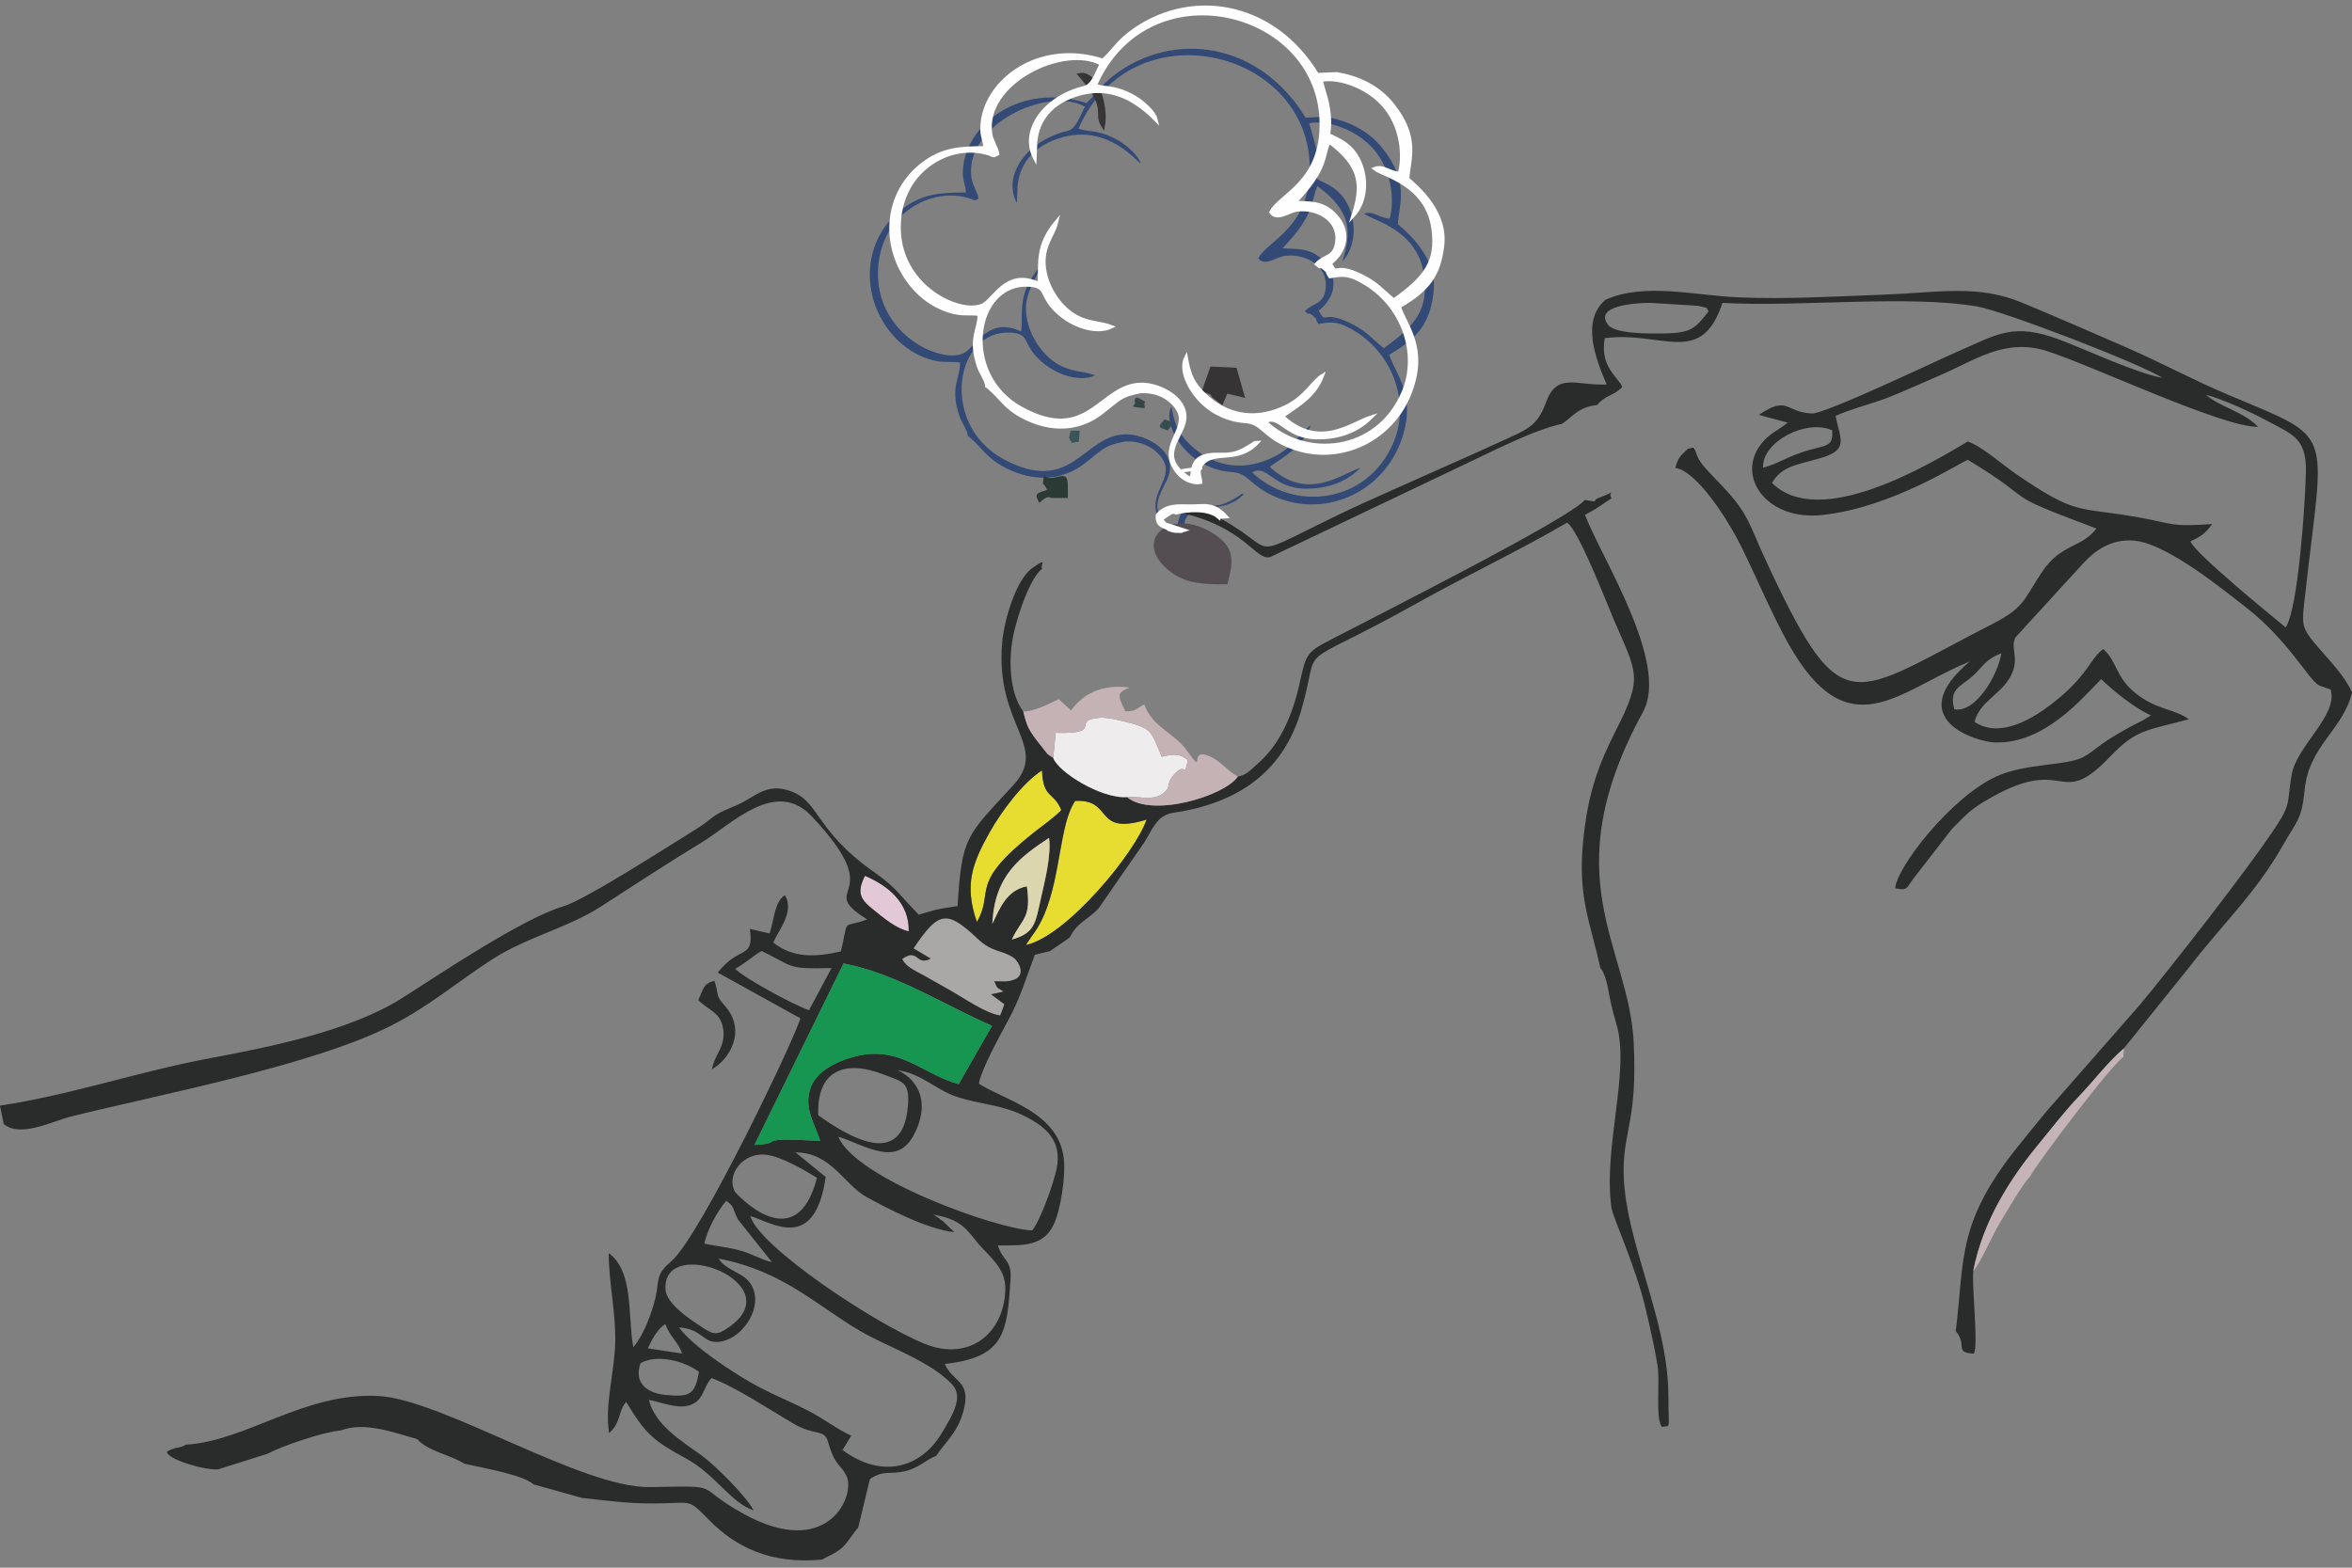 <?xml version="1.0" encoding="UTF-8"?>
<!DOCTYPE svg PUBLIC "-//W3C//DTD SVG 1.1//EN" "http://www.w3.org/Graphics/SVG/1.1/DTD/svg11.dtd">
<!-- Creator: CorelDRAW 2017 -->
<svg xmlns="http://www.w3.org/2000/svg" xml:space="preserve" width="50.8mm" height="33.867mm" version="1.1" style="shape-rendering:geometricPrecision; text-rendering:geometricPrecision; image-rendering:optimizeQuality; fill-rule:evenodd; clip-rule:evenodd"
viewBox="0 0 5079.98 3386.66"
 xmlns:xlink="http://www.w3.org/1999/xlink">
 <rect x="0" y="0" width="5079.98" height="3386.66" fill="#808080" stroke="none"/>
 <defs>
  <style type="text/css">
   <![CDATA[
    .str1 {stroke:#FEFEFE;stroke-width:7.62;stroke-miterlimit:22.926}
    .str0 {stroke:#373435;stroke-width:7.62;stroke-miterlimit:22.926}
    .fil16 {fill:#FEFEFE}
    .fil1 {fill:#373435}
    .fil8 {fill:#EEECEC}
    .fil3 {fill:#E3C9D7}
    .fil5 {fill:#E6DD30}
    .fil12 {fill:#DCD6AE}
    .fil11 {fill:#C4B4B7}
    .fil9 {fill:#C4B2B4}
    .fil4 {fill:#AAA8A7}
    .fil10 {fill:#544E52}
    .fil6 {fill:#2A2B2B}
    .fil2 {fill:#2C3A36}
    .fil13 {fill:#395558}
    .fil15 {fill:#334647}
    .fil14 {fill:#364C51}
    .fil7 {fill:#169651}
    .fil0 {fill:#334976}
   ]]>
  </style>
 </defs>
 <g id="Capa_x0020_1">
  <path class="fil0" d="M2843.86 386.11c6.47,-24.39 0.77,-64.49 -7.93,-90.88l-7.53 -26.35c-0.68,-1.07 -0.11,-1.82 -0.05,-2.72 39.1,-7.98 106.67,14.85 143.31,62.03 35.67,45.92 40.01,106.51 29.76,144.22 -23.07,-1.61 -36.09,-18.03 -55.01,-10.72 17.21,14.64 116.51,33.02 129.42,134.07 8.95,70.11 -14.69,105.11 -87.25,156.47 -28.84,-24.31 -38.84,-38.22 -72.85,-54.55 -62.29,-29.92 -49.34,6.19 -67.69,-26.61 34.72,-26.86 42.25,-66.7 18.15,-98.57 -30.45,-40.27 -65.71,-33.5 -96.08,-36.2 73.29,-76.25 60.79,-104.03 75.39,-134.25 73.51,54.29 74.46,98.14 53.6,163.2 25.9,-28.45 28.17,-68.69 21.46,-96.35 -15.39,-63.47 -60.03,-71.78 -76.7,-82.79zm-753.41 555.26c32.97,27.33 38.77,47.68 82.16,69.73 57.15,29.05 119.04,29.63 170.88,-10.48 40.85,-31.62 40.74,-37.95 85.88,-46.86 19.99,-1 46.85,2.7 68.91,23.1 52.76,48.76 -19.85,82.1 1.17,135.62 4.85,12.37 13.92,24.66 26.08,32.85 10.23,6.89 24.84,11.4 36.65,8.87 -1.37,-14.74 -9.02,-25.62 3.04,-40.05 27.39,-32.77 77.51,-0.61 121.84,-47.21 -9.81,0.54 -1.53,-1.52 -11.9,4.77 -27.85,16.88 -38.28,22.12 -72.89,21.19 -63.03,-1.68 -55.17,32.27 -60.84,55.15 -76.82,-46.9 -26.12,-85.81 -16.08,-125.12 13.25,-51.88 -53.1,-85.13 -94.05,-84.73 -91.36,0.88 -116.32,134.99 -265.62,52.68 -136.79,-75.42 -103.51,-281.51 19.16,-272.15 36.92,2.82 25.2,19.13 50.58,48.38 36.08,41.58 95.39,60.28 129.71,43.81 -22.05,-8.61 -45.6,-7.33 -71.46,-19.45 -49.23,-23.08 -84.18,-87.25 -76.71,-138.67 4.54,-31.26 21.54,-49.17 27.46,-74.42 -45.66,53.94 -35.51,94.31 -38.21,131.65 -0.07,0.83 -0.3,2.29 -0.36,2.99 -0.07,0.7 -0.25,2.02 -0.42,3.02 -68.97,-32.3 -95.26,28.42 -120.73,44.99 -37.88,24.65 -152.96,-17.92 -181.97,-121.2 -13.66,-48.61 -8.06,-120.26 39.62,-169.2 39.93,-40.99 97.12,-57.41 148.47,-43.12 15.84,4.41 10.61,8.4 22.94,1.51 -2.35,-14.74 -13.03,-27.95 -15.47,-44.26 -17.03,-113.86 162.89,-199.88 245.16,-154.36 -10.19,17.58 -18.06,47.68 -38.03,52.46 -87.62,20.97 -140.98,95.27 -109.2,155.7l1 -22.09c-0.76,-62.03 37,-103.3 97.27,-119.86 57.56,-15.83 112.97,-0.17 169.31,57.39 -3.22,-13.36 -17.02,-26.68 -27.52,-35.72 -11.21,-9.65 -21.97,-16.33 -35.71,-22.58 -33.45,-15.23 -48.53,-10.31 -71.33,-17.48 114.47,-263.27 490.91,-172.74 499.42,76.34 4.69,137.33 -91.4,164.66 -110.9,203.3 13.08,18.94 38.97,-2.88 57.59,-5.2 44.14,-5.5 93.55,21.5 87.96,69.75 -4.31,37.33 -26.53,30.1 -45.17,49.94 15.22,13.19 3.89,-1.55 17.65,9.81 10.93,9.02 3.26,5.56 12.1,17.67 32.07,-6.03 46.83,-4.14 80.25,16.63 81.45,50.63 117.66,154.44 81.6,239.51 -57.01,134.48 -217.45,149.06 -305.22,64.48 32.98,-18 44.88,33.97 113.91,35.21 36.73,0.66 83.59,-8.14 120.36,-45.25 -42.64,13.48 -114.56,74.52 -196.28,-1.96 38.46,-26.79 71.28,-44.97 88.35,-89.31 -22.36,13.98 -36.52,46.89 -80.26,68.28 -60.24,29.46 -121.58,24.16 -172.6,-20.01 -36.08,-31.22 -41.67,-55.07 -47.95,-89.31 -13.95,27.4 5.88,69.58 33.88,97.76 28.41,28.59 65.39,42.05 95.14,43.8 39.48,2.31 39.16,28.95 93.96,53.03 106.23,46.68 226.21,-6.31 269.4,-111.02 42.83,-103.85 -10.14,-154.72 -21.74,-195.61 66.03,-37.78 87.54,-71.01 95.49,-133.4 6.65,-52.24 -21.62,-102.19 -77.02,-148.34 2.76,-44.28 25.55,-90.46 -33.3,-164.14 -31.81,-39.84 -76.31,-59.93 -123.01,-67.84l-36.87 1.56c-0.81,0.11 -2.26,0.27 -2.94,0.36 -0.67,0.09 -1.97,0.28 -2.97,0.34 -98.68,-163.13 -285.17,-191.12 -415.24,-91.07 -26.05,20.04 -37.83,40.83 -58.34,59.04 -141.13,-45.68 -262.54,45.86 -266.8,146.07 -0.96,22.55 5.62,28.94 6.65,47.15 -52.81,0.55 -94.05,0.84 -140.93,38.33 -88.39,70.66 -86.18,199.3 -9.79,277.63 20.62,21.14 44.05,35.11 68.7,43.41 31.05,10.45 42.37,4.53 69.17,7.99 0.73,35.05 -22.83,52.28 -1.14,116 4.98,14.65 16.65,29.42 18.1,42.22z"/>
  <path class="fil1 str0" d="M2598.82 847.67c2.88,-1.52 -0.68,-6.35 12.14,-0.81 16.47,7.13 2,-4.08 9.46,8.44l18.08 14.19 10.06 -23.54 35.26 8.39 -16 -56.25 -50.68 -2.35 -18.32 51.93z"/>
  <path class="fil2" d="M2252.65 1044.66c6.24,6.46 7.45,11.32 9.02,13.67 -21.94,7.31 -28.71,7.14 -16.91,27.94 13.26,-12.08 18.81,-14.32 26.23,-10.55l35.41 0.01c0.43,-49.64 0.72,-51.34 -28.76,-44.22 -24.14,5.83 -22.21,-18.23 -24.99,13.15z"/>
  <path class="fil3" d="M1962.72 2011.98c1.54,-61.94 -45.12,-99 -94.48,-119.95 -18.53,36.29 -10.27,50.85 18.51,73.54 19.56,15.43 46.79,39.8 75.97,46.41z"/>
  <path class="fil4" d="M1973.07 2048.73l37.09 22.18c-32.21,17.18 -26.39,-24.49 -61.78,0.96 9.53,17.57 25.3,23.54 49.53,36.87 16.12,8.88 35.37,20.08 52.78,29.82 29.37,16.43 80.19,52.07 109.77,55.05l8.97 -24.11 -28.82 -21.49 27.03 -5.94c-17.03,-11.33 -11.78,-4.16 -19.98,-22.28 5.95,-0.12 21.43,0.75 25.53,0.37 53.09,-4.87 24.64,-45.36 16.88,-50.71 -27.22,-18.77 -45.75,-10.64 -79,-42.05 -67.53,-63.79 -84.51,-57.77 -138,21.33z"/>
  <path class="fil5" d="M2215.9 2041.49c89.12,-19.64 237.39,-201.49 260.43,-270.85 -115.83,35.42 -70.18,-44.99 -154.09,-40.42 -33.45,48.66 -30.52,157.63 -66.02,243.52 -13.87,33.53 -25.25,43.3 -40.32,67.75z"/>
  <path class="fil5" d="M2109.88 1991.59c39.35,-67.6 -20.46,-79.53 123.25,-193.29 15.12,-11.97 45.74,-33.61 59.12,-48.24 -16.22,-40.63 -39.46,-24.06 -41.63,-85.72 -40.38,25.23 -87.78,88.3 -113.14,133.66 -36.74,65.72 -55.7,112.69 -27.6,193.59z"/>
  <path class="fil6" d="M1383.42 2944.73c36.95,-20.63 98.01,-3.29 126.33,19.07 -8.94,47.42 -17.73,55.47 -73.46,49.45 -40.38,-4.37 -67.35,-26.28 -52.87,-68.52zm53.39 -84.47c12.12,30.6 27.42,37.42 36.42,63.73l-73.97 -11.13c8.93,-19.63 20.13,-41.01 37.55,-52.6zm0.64 -74.39c-8.3,-121.48 274.67,-13.65 136.25,81.73 -24.6,16.95 -31.92,16.14 -55.55,0.7 -26.57,-17.36 -78.53,-50.71 -80.7,-82.43zm114.63 -66.91c140.46,26.9 212.29,102.15 307.38,157.27 58.98,34.18 150.18,64.17 197.12,114.69 24.61,26.48 2.28,64.18 -23.61,106.68 -44.91,73.72 -128.23,97.65 -213.25,34.89l18.82 -31.03c-29.85,-13.46 -59.4,-36.63 -93.09,-54.1 -33.51,-17.38 -69.32,-31.74 -103.12,-49.33 -55.83,-29.05 -148.41,-91.72 -175.77,-130.38 49.23,2.93 51.49,32.7 82.29,31.35 56.73,-2.48 107.14,-83.95 68.79,-130.49 -16.89,-20.48 -49.25,-24.29 -65.56,-49.55zm-30.62 -32.24c5.05,-28.29 27.68,-70.12 47.08,-92.6 18.04,13.01 12.26,13.03 24.88,39.72l73.84 92.69c-21.64,-4.67 -41.88,-17.26 -65.85,-24.28 -25.83,-7.57 -52.22,-9.88 -79.95,-15.53zm243.05 -142.37c-45.67,177.98 -175.78,32.24 -176.51,31.01 -20.86,-35.01 14.94,-87.65 68.11,-80.63 33.8,4.47 85.15,35.47 108.4,49.62zm-46.39 -54.87c77.13,0.18 104.44,69.01 152.66,95.86 43.17,24.03 132.63,70.8 190.46,76.46l-23.1 -22.26c-7.4,-5.8 -15.85,-12.21 -22.69,-16.03 53.74,10.54 66.2,23.46 94.55,59.46 22.98,29.2 62.74,54.06 61.38,102.57 -2.72,96.62 -79.3,155.74 -173.63,117.69 -108.14,-43.61 -357.72,-209.36 -377.22,-276.14 46.06,13.06 139.02,80.78 162.83,-84.52l-65.24 -53.09zm49.29 -80.14c-3.98,-93.27 52.67,-121.68 139.33,-88.76 43.29,16.44 58.91,16.23 54.09,70.4 -12,134.88 -127.47,65.32 -193.42,18.36zm43.35 46.19c59.71,19.3 125.15,65.99 162.22,-2.39 34.23,-63.16 17.23,-116.53 -33.89,-141.2 52.18,7.6 82.65,42.98 128.41,57.76 54.41,17.58 95.67,15.86 147.97,42.56 42.68,21.79 80.06,52.41 66.27,114.3 -7.57,33.99 -34,108.08 -52.26,131.52 -76.22,-2.51 -383.08,-112.37 -418.72,-202.55zm11.21 -374.31c116.05,22.39 221.53,92.38 320.75,134.73l-72.12 125.99c-80.07,-21.51 -127.82,-86.8 -228.98,-58.34 -38.54,10.85 -76.47,31.23 -89.52,62.94 -18.74,45.55 9.21,83.89 19.37,118.05 -149.91,-8.14 -71.83,5.63 -142.01,8.84l192.51 -392.21zm-234.14 11.56c19.5,-10.11 35.95,-25.86 56.97,-38.39 69.69,32.88 50.84,39.64 151.17,36.91l-48.58 91.04c-32.63,-11.12 -139.76,-69 -159.56,-89.56zm559.83 27.01c8.2,18.12 2.95,10.95 19.98,22.28l-27.03 5.94 28.82 21.49 -8.97 24.11c-29.58,-2.98 -80.4,-38.62 -109.77,-55.05 -17.41,-9.74 -36.66,-20.94 -52.78,-29.82 -24.23,-13.33 -40,-19.3 -49.53,-36.87 35.39,-25.45 29.57,16.22 61.78,-0.96l-37.09 -22.18c53.49,-79.1 70.47,-85.12 138,-21.33 33.25,31.41 51.78,23.28 79,42.05 7.76,5.35 36.21,45.84 -16.88,50.71 -4.1,0.38 -19.58,-0.49 -25.53,-0.37zm-184.94 -107.81c-29.18,-6.61 -56.41,-30.98 -75.97,-46.41 -28.78,-22.69 -37.04,-37.25 -18.51,-73.54 49.36,20.95 96.02,58.01 94.48,119.95zm180.55 -16.06c4.95,-106.7 61.93,-145.39 122.52,-185.88 5.14,37.81 -9.25,93.49 -17.43,129.93 -12.14,54.13 -13.02,75.95 -62.9,89.63 21.72,-46.28 42.48,-44.87 32.46,-114.88 -43.24,8.2 -58.08,46.42 -74.65,81.2zm72.63 45.57c15.07,-24.45 26.45,-34.22 40.32,-67.75 35.5,-85.89 32.57,-194.86 66.02,-243.52 83.91,-4.57 38.26,75.84 154.09,40.42 -23.04,69.36 -171.31,251.21 -260.43,270.85zm-106.02 -49.9c-28.1,-80.9 -9.14,-127.87 27.6,-193.59 25.36,-45.36 72.76,-108.43 113.14,-133.66 2.17,61.66 25.41,45.09 41.63,85.72 -13.38,14.63 -44,36.27 -59.12,48.24 -143.71,113.76 -83.9,125.69 -123.25,193.29zm1312.82 -911.61c-26.97,36.96 -443.32,247.16 -545.97,300.62 -53.74,27.98 -55.51,29.88 -69.61,94.95 -14.1,65.04 -40.66,128.6 -85.42,169.35 -23.69,21.57 -28.94,28.88 -48.17,32.68 -28.73,42.34 -186.04,89.42 -239.43,44.37 -55.71,4.06 -149.27,-54.85 -159.26,-84.67 -17.01,-10.95 -10.6,-6.91 -23.98,-23.26 -5.14,-6.27 -11.51,-14.22 -16.57,-21.26 -15.32,-21.32 -17.48,-29.47 -24.08,-55.44 -30.58,-41.03 -32.9,-115.24 -20.43,-170.34 9.38,-41.45 34.94,-118.07 61.09,-138.31 -5.71,-6.81 15.21,-27.24 -21.62,-1.17 -35.26,24.97 -60.56,113.35 -64.69,160.07 -15.97,180.59 102.44,223.19 23.91,308.82 -100.82,109.92 -110.94,108.96 -120.23,260.97 -49.78,7.23 -47.28,8.07 -83.69,18.55 -37.32,-36.94 -47.31,-57.49 -94.13,-90.2 -136.64,-95.48 -117.74,-158.46 -190.42,-179.1 -32.04,-9.1 -53.74,1.35 -76.82,15.53 -26.25,16.13 -30.91,16.66 -59.65,29.08 -22.34,9.66 -35.21,24.57 -57.07,38.07 -59.33,36.65 -241.93,154.42 -289.17,168.41 -89.22,26.4 -271.15,149.23 -348.61,198.36 -112.99,71.67 -287.41,106.01 -421.73,131.25 -146.1,27.46 -301.17,79.73 -446.96,101.11l8.04 39.79c36.44,30.1 103.84,-5.82 144.9,-16.06 191.94,-47.91 521.57,-109.88 692.43,-196.79 80.02,-40.7 143.52,-94.54 214.9,-141.1 77.54,-50.57 164.5,-68.57 239.08,-116.8 73.49,-47.53 141.59,-92.16 217.51,-138.43 64.15,-39.09 158.52,-137.83 235.8,-56.17 172.12,181.87 4.48,150.82 120.27,223.27 -56.45,21.58 -38.48,-8.51 -56.64,69.12 -55.3,13.02 -104.7,14.26 -146.12,-19.23 11.14,-26.16 46.24,-66.01 25.48,-102.07 -22.98,13.12 -22.53,50.13 -33.42,82.62l-42.44 -9.8c8.68,67.85 -21.95,33.62 -69.46,94.29l178.23 98.67c-6.63,33.16 -215.98,471.8 -278.48,524.77 -39.18,33.2 -22.45,41.3 -38.56,95.04 -9.52,31.74 -24.33,67.73 -43.61,91.02 -12.51,-67.33 1.66,-163.66 -53.12,-203.5 0.2,65.77 15.55,127.54 14.08,193.24 -1.38,61.85 -23.28,136.8 -13.3,195.54 26.19,-22.46 18.42,-45.69 36.91,-67.35 42.07,70.11 59.83,84.53 130.26,122.78 61.39,33.33 96.46,95.52 144.93,111.58 -15.72,-30.99 -85.25,-99.29 -112.37,-118.79 -41.68,-29.96 -100.85,-65.47 -113.7,-119.95 26.75,5 60.25,19.86 86.74,11.97 32.21,-9.59 28.9,-37.33 48.43,-59.11 54.37,20.4 125.57,68.5 179.39,99.73 42.36,24.58 63.53,10.57 71.49,35.63 1.78,5.58 2.69,9.3 4.6,15.03 13.04,39.07 23.73,36.84 35.76,60.37 21.26,41.62 -38.67,184.04 -222.42,82.33 -112.9,-62.49 -36.56,-60.27 -202.29,-57.55 -146.53,2.4 -448.06,-189.3 -585.57,-196.73 -160.41,-8.67 -283.81,96.89 -416.46,105.2 -11.95,7.9 -21.37,4.04 -40.52,14.68 -1.24,16.92 83.87,41.37 110.47,38.5l106.59 -33.65c31.32,-16.79 120.16,-47.18 158.45,-50.38 51.7,-20 118.66,5.93 164.97,18.81 23.21,26.38 70.28,33.09 101.74,53.04 37.87,8.8 127.08,23.84 149.27,44.64l104.94 29.3c54.93,5.84 95.4,12.04 152.48,12 88.41,-0.05 73.45,-13.48 123.5,37.27 55.51,56.29 131.17,94.67 242.35,83.91 7.9,-5.03 29.08,-12.55 44.56,-26.7 10.05,-9.17 28.96,-39.12 33.43,-41.84l25.33 -105.11c28.13,-20 42.18,-9.69 75.12,-17.05 30.33,-6.77 45.88,-25.09 67.99,-33.2 17.91,-27.74 45.59,-48.91 58.56,-95.36 19.02,-68.15 -22.18,-62.44 -39.87,-103.45 129.81,-13.89 134.65,-68.48 142,-181.8 2.9,-44.69 -16.34,-38.57 -27.38,-74.18 58.83,0.7 97.61,0.2 119.59,-43.01 16.12,-31.69 27.58,-108.21 22.63,-146.54 -12.79,-99.21 -128.72,-124.26 -183.23,-159.82 5.84,-32.52 45.96,-104.7 62.61,-135.56 28.37,-52.61 37.45,-88.02 58.28,-142.95l32.45 -7.75 42.67 -29.19c17.11,-34.08 38.42,-37.78 62.13,-62.66l98.87 -142.68c18.75,-29.78 27.44,-59.26 63.43,-64.53 146.01,-21.38 238.35,-94.15 275.23,-219.41 47.62,-161.74 -29.98,-76.58 254.31,-235.27 106.49,-59.44 216.3,-111.11 320.81,-172.12 26.05,20.24 81.81,165.8 100.8,210.13 49.07,114.54 63.76,121.84 5.43,236.64 -40.89,80.45 -61.66,140.01 -71.75,240.25 -12.19,120.98 14.56,173.98 37.07,274.84l5.18 7.41c15.17,34.34 9.18,46.34 29.17,112.7 30.8,102.19 -28.4,265.11 -10.56,397.23 2.98,22.12 52.51,127.11 74,219.25 9.37,40.15 18.46,78.73 25.35,119.92 6.56,39.13 -5.17,114 9.77,135.6 19.56,-6.37 14.36,14.18 14,-69.18 -1.12,-168.81 -98.06,-339.26 -96.65,-488.39 0.8,-84.62 29.82,-109.02 21.75,-273.27 -10.3,-209.4 -175.37,-355.88 20.17,-714.34 57.67,-105.72 -91.96,-336.1 -125.36,-425.53 10.77,-6.11 18.12,-9.33 31.26,-18.45l26 -17.29c-9.73,-16.57 16.38,-16.93 -25.19,-1.84 -23.42,8.51 6.14,11.42 -32.76,5.38z"/>
  <path class="fil6" d="M4221.05 1532.19c-12.59,-44.38 14.93,-49.42 39.08,-71.15 23.49,-21.13 27.16,-36.44 62.51,-49.68 -7.99,49.59 -56.95,129.76 -101.59,120.83zm-413.13 -521.71c-2.77,-56.68 94.84,-106.39 149.55,-80.64 1.75,40.26 -13.91,28.81 -71.42,49.24 -29.82,10.59 -47.53,22.95 -78.13,31.4zm156.61 -111.94c28.06,-13.55 83.8,-27.81 117.5,-41.28 36.86,-14.74 69.61,-30.11 106.61,-45.89 77.85,-33.19 141.58,-82.06 233.38,-52.72 95,30.36 380.3,165.42 455.08,163.45 -31.03,-32.72 -79.5,-41.47 -112.63,-68.99 35.09,7.84 103.81,40.52 134.97,57.41 51.53,27.93 82.4,35.62 80.99,108.74 -1.26,65.36 -16.54,295.74 -43.66,336.08 -32.86,-26.89 -192.84,-157.12 -205.94,-185.78 24.02,-11.32 30.61,-15.69 47.31,-37.41 -92.94,6.32 -81.88,-0.86 -161.81,-14.99 -130.05,-22.98 -129.2,-2.18 -262.3,-93.44 -29.36,-20.13 -71.43,-58.07 -103.62,-70.04 -80.21,47.49 -320.07,192.55 -423.12,89.59 21.41,-36.41 51.59,-38.37 102,-52.77 63.59,-18.17 46.85,-37.92 35.24,-91.96zm-273.91 -226.37c-28.49,36.16 -36.02,46.95 -94.53,48.09 -30.28,0.6 -107.35,1.73 -122.75,-18.37 -32.01,-41.76 58.43,-47.41 90.67,-47.72l103.35 6.42c31.08,7.74 12.89,1.39 23.26,11.58zm-223.45 -24.33c-52.39,45.65 -20.99,126.4 2.93,182.79 -67.14,2.74 -107.32,-27.34 -131.33,39.6 -18.4,51.3 -43.62,58.87 -91.01,80.7 -80.73,37.19 -158.24,70.65 -236.99,106.17 -39.68,17.9 -78.01,34.66 -117.63,53.8 -190.78,92.18 -139.12,83.26 -224.61,28.61 -24.31,-15.53 -85.16,-55.57 -120.54,-32.38 143.57,31.66 164.16,106.52 196.3,95.88l412.71 -196.76c57.1,-26.39 153.47,-77.34 216.57,-90.57 25.17,-16.86 35.03,-36.05 76.03,-40.78 17.67,-21.68 35.89,-19.46 54.37,-39.17 -12.98,-25.54 -48.12,-44.09 -38.07,-105.24 124.88,-16.01 208.14,63.39 254.44,-76.18 164.7,9.48 398.12,-17.87 549.84,7.75 58.12,9.81 359.66,126.45 400.03,154.29 -59.34,-11.64 -155.51,-57.09 -218.26,-81.2 -104.44,-40.12 -137.61,-12.68 -225.54,25.11 -37.76,16.24 -284.02,133.96 -312.61,132.99 -57.81,-1.97 -51.04,-40.4 -114.87,3.05l62.06 16.66c-22.68,18.94 -38.33,21.99 -57.65,46.82 -54,69.4 12.11,166.21 133.57,152.68 152.7,-17.01 296.46,-113.8 313.5,-119.1 164.93,100.14 55.22,64.95 277.59,148.48 -33.54,43.44 -75.99,31.44 -117.93,94.26 -38.72,58 -36.98,76.14 -105.18,111.01 -306.31,156.63 -324.13,217.72 -481.83,-116.67 -53.84,-114.17 -41.49,-117.85 -122.98,-201.06 -45.92,-46.88 -30.39,-48.28 -42.91,-62.33l-11.32 2.25c-13.05,13.43 -20.47,15.09 -27.38,41.49 46.71,7.14 113.55,111.9 141.58,168.41 33.84,68.19 66.25,146.25 101.66,209.72 130.42,233.77 239.23,102 392.3,40.28 -148.17,125.69 17.53,173.42 53.71,174.7 107.41,3.79 188.3,-94.23 230.56,-136.82 20.96,20.88 72.16,63.41 107.63,78.23l-17.46 10.7c-96.28,48.08 -101.36,65.42 -130,80 -36.48,18.58 -124.85,12.74 -187.13,41.57 -98.34,45.51 -215.54,196.87 -217.98,241.4 26.5,5.27 23.91,0.42 38.73,-20.23l83.39 -107.49c25.97,-25.63 35.5,-38.68 68.44,-58.67 182.19,-110.58 159.03,21.63 272.01,-96.43 58.06,-60.66 77.26,-57.17 171.6,-82.32 -31.22,-22.97 -70.08,-19.89 -115.8,-56.89 -42.9,-34.72 -38.39,-67.13 -68.96,-94.93 -30.58,22.49 -31.51,57.51 -113.43,120.28 -36.2,27.72 -109.23,74.89 -164.58,37.12 11.8,-47.23 63.68,-61.07 81.9,-107.18 13.64,-34.5 -5.17,-52.43 6.79,-75.7l136.65 -149.39c23.93,-27.25 61.4,-65.16 120.94,-59.05 70.73,7.26 192.38,107.11 237.88,142.32 93.38,72.26 135.55,155.86 159.86,170.31l24.92 8.75c17.38,55.47 -73.46,121.29 -84.21,184.92 -10.1,59.77 -1.13,61.04 -31.47,107.75 -58.58,90.21 -233.53,313.52 -296.96,389.39l-195.82 223.42c-20.09,23.31 -40.27,49.22 -60.13,73.5 -138.96,169.84 -121.6,247.18 -140.91,407.02 25.72,30.67 -3.98,47 38.94,48.72 10.42,-14.75 -4.47,-141.2 -1.15,-178.51 21.16,-109.57 81.23,-200.59 136.99,-268.87 32.57,-39.89 60.07,-75.79 93,-110.32 32.26,-33.82 60.01,-71.42 95.39,-101.81l141.6 -175.97c72.23,-93.73 144.58,-160.37 203.89,-266.24 26.26,-46.88 38.65,-51.03 44.54,-114.45 9.05,-97.38 83.44,-131.1 102.61,-212.16 -15.67,-35.68 -48.38,-68.38 -72.19,-96.31 -39.91,-46.83 -36.61,-46.9 -28.33,-120.98 40.25,-360.09 66.93,-326.76 -168.18,-426.24 -78.34,-33.15 -143.71,-69.07 -217.06,-101.02 -75.95,-33.07 -149.36,-65.2 -226.68,-97.37 -95.83,-39.87 -179.59,-21.97 -294.98,-17.59 -101.64,3.85 -215.25,10.51 -318.13,6.04 -93.8,-4.06 -203.68,-32.54 -287.27,5.44z"/>
  <path class="fil6" d="M1508.16 2160.63c22.55,22.31 47.83,25.96 53.62,60.76 6.59,39.59 -18.1,55.25 -24.01,88.32 36.03,-19.41 76.56,-82.37 27.62,-137.1 -21.25,-23.76 -12.17,-22.63 -22.27,-53.79 -24.54,6.16 -23.74,17.27 -34.96,41.81z"/>
  <path class="fil7" d="M1629.46 2473.43c70.18,-3.21 -7.9,-16.98 142.01,-8.84 -10.16,-34.16 -38.11,-72.5 -19.37,-118.05 13.05,-31.71 50.98,-52.09 89.52,-62.94 101.16,-28.46 148.91,36.83 228.98,58.34l72.12 -125.99c-99.22,-42.35 -204.7,-112.34 -320.75,-134.73l-192.51 392.21z"/>
  <path class="fil8" d="M2274.84 1637.28c9.99,29.82 103.55,88.73 159.26,84.67 24.84,-1.73 54.94,7.13 73.42,-4.93 26.72,-17.82 7.58,-19.62 27.45,-42.68 27.94,-32.42 21.39,11.91 30.6,-32.31 -19.7,-16.32 -35.39,-12.09 -56.47,-7.32 -24.36,-58.33 -19.12,-61.92 -91.72,-78.75 -12.86,-2.97 -29.06,-6.31 -42.2,-5.4 -64.46,4.45 12.23,35.83 -95.04,32.49l-5.3 54.23z"/>
  <path class="fil9" d="M2210.21 1537.32c6.6,25.97 8.76,34.12 24.08,55.44 5.06,7.04 11.43,14.99 16.57,21.26 13.38,16.35 6.97,12.31 23.98,23.26l5.3 -54.23c107.27,3.34 30.58,-28.04 95.04,-32.49 13.14,-0.91 29.34,2.43 42.2,5.4 72.6,16.83 67.36,20.42 91.72,78.75 21.08,-4.77 36.77,-9 56.47,7.32 -9.21,44.22 -2.66,-0.11 -30.6,32.31 -19.87,23.06 -0.73,24.86 -27.45,42.68 -18.48,12.06 -48.58,3.2 -73.42,4.93 53.39,45.05 210.7,-2.03 239.43,-44.37 -22.42,-12.32 -36.52,-32.17 -57.24,-42.13 -54.76,-26.31 -8.17,47.57 -53.5,-14.85 -28.24,-38.9 -73.74,-49.41 -91.29,-98.93 -16.26,8.29 -18.13,15.8 -41.05,14.73 -16.16,-33.49 -19.45,-39.82 9.14,-51.12 -61.06,-8.65 -103.03,16.1 -126,49.36l-26.92 -24.3c-22.17,10.87 -52.27,26.2 -76.46,26.98z"/>
  <path class="fil10" d="M2650.98 1262.09c12.76,-48.35 16.15,-75.13 -21.15,-103.09 -94.75,-71 -192.7,6.17 -101.72,76.26 32.95,25.38 72.27,27.79 122.87,26.83z"/>
  <path class="fil11" d="M4261.97 2745.69c13.86,-13.3 43.33,-81.8 58.98,-106.77 13.52,-21.58 46.03,-79.06 64.05,-97.97 12.16,-25.09 182.76,-250.59 201.18,-257.13l1.17 -19.13c-35.38,30.39 -63.13,67.99 -95.39,101.81 -32.93,34.53 -60.43,70.43 -93,110.32 -55.76,68.28 -115.83,159.3 -136.99,268.87z"/>
  <path class="fil12" d="M2143.27 1995.92c16.57,-34.78 31.41,-73 74.65,-81.2 10.02,70.01 -10.74,68.6 -32.46,114.88 49.88,-13.68 50.76,-35.5 62.9,-89.63 8.18,-36.44 22.57,-92.12 17.43,-129.93 -60.59,40.49 -117.57,79.18 -122.52,185.88z"/>
  <path class="fil13" d="M2308.91 946.35c10.32,17.31 3.09,8 21.05,8.28l2.14 -24.29 -19.7 0.06 -3.49 15.95z"/>
  <path class="fil14" d="M2521.81 930.12c13.9,-18.65 16.13,-15.54 -6.35,-24.31 -17.83,19.1 -11.29,16.58 6.35,24.31z"/>
  <path class="fil15" d="M2463.76 862.31c-15.32,-9.08 -11.15,3.29 -13.36,4.46 8.04,9.67 -23.23,11.33 22.2,14.94 -3.44,-20.65 7.34,-9.81 -8.84,-19.4z"/>
  <path class="fil1 str0" d="M2382.68 272.52c8.35,-44.23 -15.22,-117.22 -50.42,-110.91 65.7,74.77 30.75,80.04 50.42,110.91z"/>
  <path class="fil16 str1" d="M2868.69 290.41c6.33,-23.85 0.76,-63.08 -7.75,-88.9l-7.37 -25.77c-0.66,-1.05 -0.1,-1.78 -0.04,-2.66 38.24,-7.81 104.34,14.53 140.18,60.68 34.89,44.91 39.13,104.19 29.1,141.07 -22.56,-1.57 -35.3,-17.64 -53.8,-10.49 16.83,14.33 113.96,32.3 126.59,131.15 8.76,68.57 -14.36,102.82 -85.34,153.05 -28.21,-23.78 -37.99,-37.39 -71.26,-53.36 -60.93,-29.26 -48.26,6.05 -66.22,-26.03 33.97,-26.27 41.34,-65.25 17.76,-96.42 -29.79,-39.39 -64.28,-32.76 -93.98,-35.4 71.69,-74.59 59.46,-101.77 73.74,-131.32 71.9,53.09 72.83,95.99 52.43,159.63 25.34,-27.83 27.55,-67.19 20.99,-94.24 -15.06,-62.09 -58.72,-70.22 -75.03,-80.99zm-736.96 543.14c32.25,26.73 37.92,46.64 80.36,68.21 55.91,28.42 116.45,28.98 167.16,-10.26 39.95,-30.92 39.85,-37.11 84.01,-45.83 19.55,-0.98 45.82,2.65 67.4,22.6 51.61,47.7 -19.42,80.31 1.14,132.66 4.75,12.1 13.62,24.12 25.52,32.13 10.01,6.74 24.29,11.16 35.84,8.67 -1.33,-14.41 -8.82,-25.05 2.98,-39.17 26.79,-32.05 75.82,-0.6 119.18,-46.18 -9.6,0.53 -1.5,-1.48 -11.64,4.66 -27.25,16.52 -37.44,21.64 -71.3,20.74 -61.65,-1.65 -53.96,31.56 -59.52,53.95 -75.14,-45.89 -25.55,-83.94 -15.72,-122.4 12.96,-50.74 -51.94,-83.27 -92,-82.88 -89.37,0.86 -113.78,132.04 -259.82,51.53 -133.81,-73.77 -101.25,-275.36 18.74,-266.21 36.12,2.76 24.65,18.71 49.48,47.32 35.29,40.68 93.3,58.97 126.88,42.86 -21.57,-8.43 -44.61,-7.17 -69.91,-19.03 -48.15,-22.58 -82.34,-85.34 -75.03,-135.64 4.44,-30.58 21.07,-48.09 26.86,-72.79 -44.67,52.76 -34.73,92.24 -37.38,128.77 -0.06,0.82 -0.29,2.24 -0.35,2.92 -0.06,0.69 -0.24,1.98 -0.41,2.96 -67.47,-31.59 -93.18,27.8 -118.09,44.01 -37.06,24.12 -149.62,-17.53 -178,-118.55 -13.36,-47.55 -7.89,-117.64 38.75,-165.51 39.06,-40.1 95,-56.16 145.23,-42.18 15.49,4.31 10.38,8.21 22.44,1.47 -2.29,-14.41 -12.75,-27.34 -15.13,-43.29 -16.66,-111.38 159.33,-195.52 239.81,-150.99 -9.97,17.2 -17.67,46.64 -37.2,51.32 -85.71,20.51 -137.91,93.19 -106.82,152.3l0.98 -21.61c-0.74,-60.67 36.19,-101.04 95.15,-117.25 56.3,-15.47 110.5,-0.16 165.61,56.15 -3.15,-13.08 -16.64,-26.1 -26.92,-34.95 -10.96,-9.44 -21.49,-15.97 -34.93,-22.08 -32.72,-14.9 -47.47,-10.09 -69.77,-17.1 111.97,-257.52 480.19,-168.97 488.51,74.67 4.59,134.34 -89.39,161.06 -108.47,198.86 12.79,18.53 38.12,-2.81 56.33,-5.08 43.18,-5.39 91.51,21.02 86.05,68.23 -4.23,36.51 -25.96,29.43 -44.19,48.85 14.88,12.9 3.8,-1.52 17.27,9.59 10.68,8.82 3.19,5.44 11.83,17.29 31.37,-5.9 45.81,-4.06 78.5,16.26 79.67,49.53 115.09,151.07 79.81,234.29 -55.76,131.54 -212.7,145.8 -298.55,63.07 32.25,-17.62 43.9,33.22 111.42,34.44 35.93,0.65 81.77,-7.96 117.74,-44.27 -41.72,13.19 -112.07,72.9 -192,-1.91 37.62,-26.21 69.72,-43.99 86.42,-87.37 -21.88,13.68 -35.72,45.87 -78.51,66.8 -58.93,28.82 -118.93,23.63 -168.83,-19.57 -35.29,-30.55 -40.76,-53.88 -46.91,-87.37 -13.64,26.81 5.76,68.07 33.14,95.63 27.79,27.97 63.97,41.13 93.07,42.84 38.62,2.27 38.3,28.32 91.9,51.87 103.92,45.67 221.28,-6.17 263.52,-108.59 41.9,-101.59 -9.91,-151.34 -21.25,-191.35 64.58,-36.95 85.62,-69.45 93.4,-130.48 6.5,-51.1 -21.15,-99.96 -75.34,-145.1 2.7,-43.32 24.99,-88.49 -32.57,-160.56 -31.12,-38.97 -74.65,-58.62 -120.33,-66.36l-36.06 1.53c-0.8,0.11 -2.22,0.26 -2.87,0.35 -0.67,0.08 -1.94,0.27 -2.91,0.33 -96.53,-159.56 -278.95,-186.95 -406.18,-89.08 -25.48,19.6 -37.01,39.94 -57.07,57.75 -138.05,-44.68 -256.81,44.86 -260.98,142.89 -0.93,22.05 5.51,28.3 6.51,46.11 -51.65,0.54 -91.99,0.82 -137.86,37.49 -86.45,69.13 -84.29,194.96 -9.57,271.58 20.17,20.68 43.09,34.35 67.2,42.46 30.37,10.22 41.45,4.43 67.66,7.81 0.71,34.29 -22.33,51.14 -1.11,113.47 4.87,14.33 16.29,28.79 17.7,41.3z"/>
  <path class="fil16 str1" d="M2569.32 1014.73c75.97,-10.49 -59.73,8.24 0,0z"/>
  <path class="fil16 str1" d="M2632.06 1117.06c-22.4,-19.19 -66.33,-15.69 -91.54,-9.42l-6.93 -2.04 -7.38 3.54 -18.54 12.69 9.05 10.56 40.24 12.91c-11.62,3.56 2.16,2.88 -16.54,2.02 -8.9,-0.41 -8.05,-1.64 -15.28,-3.46 -9.71,-8.42 -27.2,-5.59 -25.07,-31.12 19.48,-23.05 46.59,-19.37 71.63,-19.3 29.14,0.08 49.2,-7.39 76.3,22.64l-15.94 0.98z"/>
 </g>
</svg>
